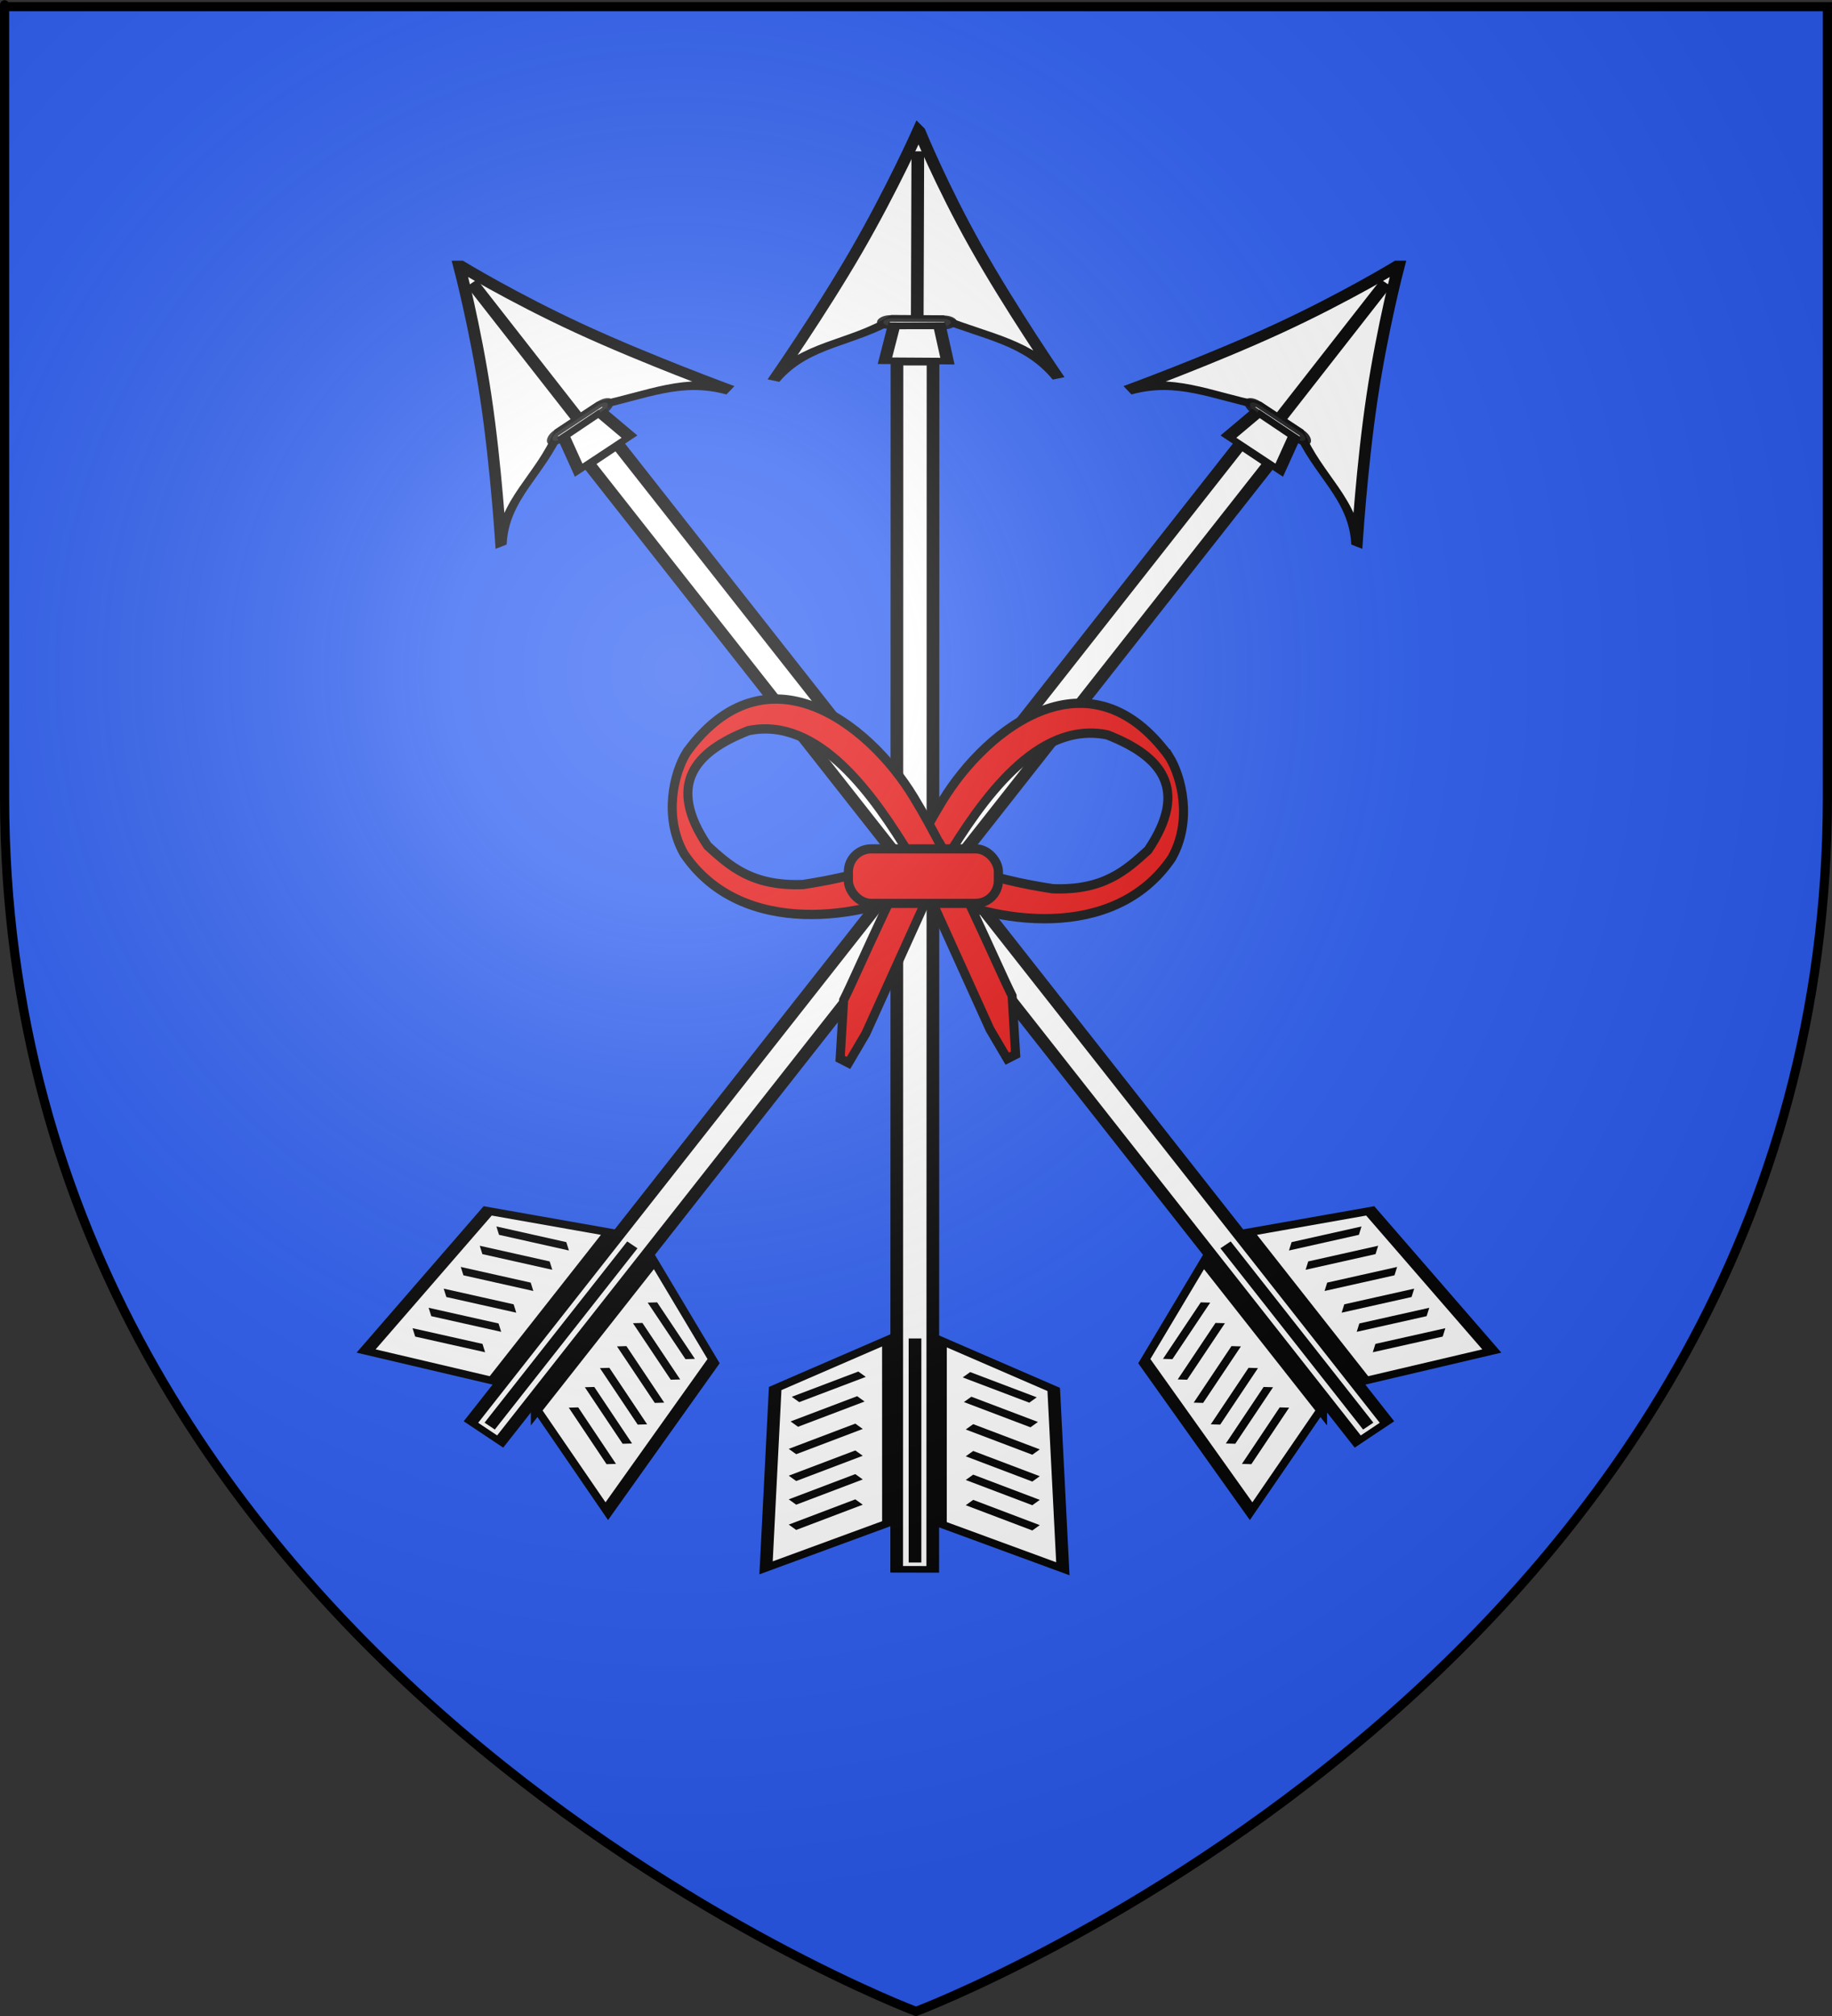 <?xml version="1.0" encoding="UTF-8" standalone="no"?>
<svg
   xmlns:dc="http://purl.org/dc/elements/1.1/"
   xmlns:cc="http://creativecommons.org/ns#"
   xmlns:rdf="http://www.w3.org/1999/02/22-rdf-syntax-ns#"
   xmlns:svg="http://www.w3.org/2000/svg"
   xmlns="http://www.w3.org/2000/svg"
   xmlns:xlink="http://www.w3.org/1999/xlink"
   xmlns:sodipodi="http://sodipodi.sourceforge.net/DTD/sodipodi-0.dtd"
   xmlns:inkscape="http://www.inkscape.org/namespaces/inkscape"
   height="660"
   width="600"
   version="1.0"
   id="svg2"
   sodipodi:version="0.32"
   inkscape:version="0.48.1 r9760"
   sodipodi:docname="Blason Grosmagny.svg"
   inkscape:export-filename="/Users/olivier/Desktop/Blason Rouge/Blason_Vide_3D.png"
   inkscape:export-xdpi="144"
   inkscape:export-ydpi="144"
   inkscape:output_extension="org.inkscape.output.svg.inkscape">
  <rect width="100%" height="100%" fill="#333333" stroke="none"/>
  <sodipodi:namedview
     inkscape:window-height="681"
     inkscape:window-width="1280"
     inkscape:pageshadow="2"
     inkscape:pageopacity="0.0"
     guidetolerance="10.0"
     gridtolerance="10.0"
     objecttolerance="10.0"
     borderopacity="1.0"
     bordercolor="#666666"
     pagecolor="#ffffff"
     id="base"
     showgrid="false"
     height="660px"
     inkscape:zoom="0.70151515"
     inkscape:cx="300"
     inkscape:cy="330"
     inkscape:window-x="0"
     inkscape:window-y="0"
     inkscape:current-layer="layer3"
     showguides="true"
     inkscape:guide-bbox="true"
     inkscape:window-maximized="0">
    <sodipodi:guide
       orientation="1,0"
       position="300,518.65"
       id="guide29249" />
  </sodipodi:namedview>
  <desc
     id="desc4">Flag of Canton of Valais (Wallis)</desc>
  <defs
     id="defs6">
    <inkscape:perspective
       sodipodi:type="inkscape:persp3d"
       inkscape:vp_x="0 : 330 : 1"
       inkscape:vp_y="0 : 1000 : 0"
       inkscape:vp_z="600 : 330 : 1"
       inkscape:persp3d-origin="300 : 220 : 1"
       id="perspective35" />
    <linearGradient
       id="linearGradient2893">
      <stop
         style="stop-color:white;stop-opacity:0.314;"
         offset="0"
         id="stop2895" />
      <stop
         id="stop2897"
         offset="0.19"
         style="stop-color:white;stop-opacity:0.251;" />
      <stop
         style="stop-color:#6b6b6b;stop-opacity:0.125;"
         offset="0.6"
         id="stop2901" />
      <stop
         style="stop-color:black;stop-opacity:0.125;"
         offset="1"
         id="stop2899" />
    </linearGradient>
    <linearGradient
       id="linearGradient2885">
      <stop
         id="stop2887"
         offset="0"
         style="stop-color:white;stop-opacity:1;" />
      <stop
         style="stop-color:white;stop-opacity:1;"
         offset="0.229"
         id="stop2891" />
      <stop
         id="stop2889"
         offset="1"
         style="stop-color:black;stop-opacity:1;" />
    </linearGradient>
    <linearGradient
       id="linearGradient2955">
      <stop
         id="stop2867"
         offset="0"
         style="stop-color:#fd0000;stop-opacity:1;" />
      <stop
         style="stop-color:#e77275;stop-opacity:0.659;"
         offset="0.5"
         id="stop2873" />
      <stop
         style="stop-color:black;stop-opacity:0.323;"
         offset="1"
         id="stop2959" />
    </linearGradient>
    <radialGradient
       inkscape:collect="always"
       xlink:href="#linearGradient2955"
       id="radialGradient2961"
       cx="225.524"
       cy="218.901"
       fx="225.524"
       fy="218.901"
       r="300"
       gradientTransform="matrix(-4.167939e-4,2.183,-1.884,-3.599562e-4,615.597,-289.121)"
       gradientUnits="userSpaceOnUse" />
    <polygon
       id="star"
       transform="scale(53,53)"
       points="0,-1 0.588,0.809 -0.951,-0.309 0.951,-0.309 -0.588,0.809 0,-1 " />
    <clipPath
       id="clip">
      <path
         d="M 0,-200 L 0,600 L 300,600 L 300,-200 L 0,-200 z "
         id="path10" />
    </clipPath>
    <radialGradient
       inkscape:collect="always"
       xlink:href="#linearGradient2955"
       id="radialGradient1911"
       gradientUnits="userSpaceOnUse"
       gradientTransform="matrix(-4.167939e-4,2.183,-1.884,-3.599562e-4,615.597,-289.121)"
       cx="225.524"
       cy="218.901"
       fx="225.524"
       fy="218.901"
       r="300" />
    <radialGradient
       inkscape:collect="always"
       xlink:href="#linearGradient2955"
       id="radialGradient2865"
       gradientUnits="userSpaceOnUse"
       gradientTransform="matrix(0,1.749,-1.593,-1.049767e-7,551.788,-191.29)"
       cx="225.524"
       cy="218.901"
       fx="225.524"
       fy="218.901"
       r="300" />
    <radialGradient
       inkscape:collect="always"
       xlink:href="#linearGradient2955"
       id="radialGradient2871"
       gradientUnits="userSpaceOnUse"
       gradientTransform="matrix(0,1.386,-1.323,-5.741131e-8,-158.082,-109.541)"
       cx="225.524"
       cy="218.901"
       fx="225.524"
       fy="218.901"
       r="300" />
    <radialGradient
       inkscape:collect="always"
       xlink:href="#linearGradient2893"
       id="radialGradient3163"
       gradientUnits="userSpaceOnUse"
       gradientTransform="matrix(1.353,0,0,1.349,-77.629,-85.747)"
       cx="221.445"
       cy="226.331"
       fx="221.445"
       fy="226.331"
       r="300" />
    <linearGradient
       id="linearGradient9507">
      <stop
         style="stop-color:white;stop-opacity:0.314"
         offset="0"
         id="stop9509" />
      <stop
         style="stop-color:white;stop-opacity:0.251"
         offset="0.19"
         id="stop9511" />
      <stop
         style="stop-color:#6b6b6b;stop-opacity:0.125"
         offset="0.6"
         id="stop9513" />
      <stop
         style="stop-color:black;stop-opacity:0.125"
         offset="1"
         id="stop9515" />
    </linearGradient>
    <linearGradient
       id="linearGradient9517">
      <stop
         style="stop-color:white;stop-opacity:1"
         offset="0"
         id="stop9519" />
      <stop
         style="stop-color:white;stop-opacity:1"
         offset="0.229"
         id="stop9521" />
      <stop
         style="stop-color:black;stop-opacity:1"
         offset="1"
         id="stop9523" />
    </linearGradient>
    <linearGradient
       id="linearGradient9525">
      <stop
         style="stop-color:#fd0000;stop-opacity:1"
         offset="0"
         id="stop9527" />
      <stop
         style="stop-color:#e77275;stop-opacity:0.659"
         offset="0.5"
         id="stop9529" />
      <stop
         style="stop-color:black;stop-opacity:0.323"
         offset="1"
         id="stop9531" />
    </linearGradient>
    <radialGradient
       cx="225.524"
       cy="218.901"
       r="300"
       fx="225.524"
       fy="218.901"
       id="radialGradient9533"
       xlink:href="#linearGradient2955"
       gradientUnits="userSpaceOnUse"
       gradientTransform="matrix(-4.167939e-4,2.183,-1.884,-3.599562e-4,615.597,-289.121)" />
    <polygon
       points="0,-1 0.588,0.809 -0.951,-0.309 0.951,-0.309 -0.588,0.809 0,-1 "
       transform="scale(53,53)"
       id="polygon9535" />
    <clipPath
       id="clipPath9537">
      <path
         d="M 0,-200 L 0,600 L 300,600 L 300,-200 L 0,-200 z "
         id="path9539" />
    </clipPath>
    <radialGradient
       cx="225.524"
       cy="218.901"
       r="300"
       fx="225.524"
       fy="218.901"
       id="radialGradient9541"
       xlink:href="#linearGradient2955"
       gradientUnits="userSpaceOnUse"
       gradientTransform="matrix(-4.167939e-4,2.183,-1.884,-3.599562e-4,615.597,-289.121)" />
    <radialGradient
       cx="225.524"
       cy="218.901"
       r="300"
       fx="225.524"
       fy="218.901"
       id="radialGradient9543"
       xlink:href="#linearGradient2955"
       gradientUnits="userSpaceOnUse"
       gradientTransform="matrix(0,1.749,-1.593,-1.049767e-7,551.788,-191.29)" />
    <radialGradient
       cx="225.524"
       cy="218.901"
       r="300"
       fx="225.524"
       fy="218.901"
       id="radialGradient9545"
       xlink:href="#linearGradient2955"
       gradientUnits="userSpaceOnUse"
       gradientTransform="matrix(0,1.386,-1.323,-5.741131e-8,-158.082,-109.541)" />
    <radialGradient
       cx="221.445"
       cy="226.331"
       r="300"
       fx="221.445"
       fy="226.331"
       id="radialGradient9547"
       xlink:href="#linearGradient2893"
       gradientUnits="userSpaceOnUse"
       gradientTransform="matrix(1.353,0,0,1.349,-77.629,-85.747)" />
    <radialGradient
       r="300"
       fy="226.331"
       fx="221.445"
       cy="226.331"
       cx="221.445"
       gradientTransform="matrix(1.353,0,0,1.349,-77.629,-85.747)"
       gradientUnits="userSpaceOnUse"
       id="radialGradient3567"
       xlink:href="#linearGradient2893"
       inkscape:collect="always" />
    <radialGradient
       r="300"
       fy="218.901"
       fx="225.524"
       cy="218.901"
       cx="225.524"
       gradientTransform="matrix(0,1.386,-1.323,-5.741131e-8,-158.082,-109.541)"
       gradientUnits="userSpaceOnUse"
       id="radialGradient3565"
       xlink:href="#linearGradient2955"
       inkscape:collect="always" />
    <radialGradient
       r="300"
       fy="218.901"
       fx="225.524"
       cy="218.901"
       cx="225.524"
       gradientTransform="matrix(0,1.749,-1.593,-1.049767e-7,551.788,-191.29)"
       gradientUnits="userSpaceOnUse"
       id="radialGradient3563"
       xlink:href="#linearGradient2955"
       inkscape:collect="always" />
    <radialGradient
       r="300"
       fy="218.901"
       fx="225.524"
       cy="218.901"
       cx="225.524"
       gradientTransform="matrix(-4.167939e-4,2.183,-1.884,-3.599562e-4,615.597,-289.121)"
       gradientUnits="userSpaceOnUse"
       id="radialGradient3561"
       xlink:href="#linearGradient2955"
       inkscape:collect="always" />
    <clipPath
       id="clipPath3557">
      <path
         id="path3559"
         d="M 0,-200 L 0,600 L 300,600 L 300,-200 L 0,-200 z " />
    </clipPath>
    <polygon
       points="0,-1 0.588,0.809 -0.951,-0.309 0.951,-0.309 -0.588,0.809 0,-1 "
       transform="scale(53,53)"
       id="polygon3555" />
    <radialGradient
       gradientUnits="userSpaceOnUse"
       gradientTransform="matrix(-4.167939e-4,2.183,-1.884,-3.599562e-4,615.597,-289.121)"
       r="300"
       fy="218.901"
       fx="225.524"
       cy="218.901"
       cx="225.524"
       id="radialGradient3553"
       xlink:href="#linearGradient2955"
       inkscape:collect="always" />
    <linearGradient
       id="linearGradient3545">
      <stop
         style="stop-color:#fd0000;stop-opacity:1;"
         offset="0"
         id="stop3547" />
      <stop
         id="stop3549"
         offset="0.5"
         style="stop-color:#e77275;stop-opacity:0.659;" />
      <stop
         id="stop3551"
         offset="1"
         style="stop-color:black;stop-opacity:0.323;" />
    </linearGradient>
    <linearGradient
       id="linearGradient3537">
      <stop
         style="stop-color:white;stop-opacity:1;"
         offset="0"
         id="stop3539" />
      <stop
         id="stop3541"
         offset="0.229"
         style="stop-color:white;stop-opacity:1;" />
      <stop
         style="stop-color:black;stop-opacity:1;"
         offset="1"
         id="stop3543" />
    </linearGradient>
    <linearGradient
       id="linearGradient3527">
      <stop
         id="stop3529"
         offset="0"
         style="stop-color:white;stop-opacity:0.314;" />
      <stop
         style="stop-color:white;stop-opacity:0.251;"
         offset="0.19"
         id="stop3531" />
      <stop
         id="stop3533"
         offset="0.6"
         style="stop-color:#6b6b6b;stop-opacity:0.125;" />
      <stop
         id="stop3535"
         offset="1"
         style="stop-color:black;stop-opacity:0.125;" />
    </linearGradient>
    <inkscape:perspective
       id="perspective118"
       inkscape:persp3d-origin="300 : 220 : 1"
       inkscape:vp_z="600 : 330 : 1"
       inkscape:vp_y="0 : 1000 : 0"
       inkscape:vp_x="0 : 330 : 1"
       sodipodi:type="inkscape:persp3d" />
    <inkscape:perspective
       id="perspective55"
       inkscape:persp3d-origin="313.53882 : 108.85415 : 1"
       inkscape:vp_z="627.07764 : 163.28122 : 1"
       inkscape:vp_y="0 : 1000 : 0"
       inkscape:vp_x="0 : 163.28122 : 1"
       sodipodi:type="inkscape:persp3d" />
    <inkscape:perspective
       id="perspective3532"
       inkscape:persp3d-origin="372.04724 : 350.78739 : 1"
       inkscape:vp_z="744.09448 : 526.18109 : 1"
       inkscape:vp_y="0 : 1000 : 0"
       inkscape:vp_x="0 : 526.18109 : 1"
       sodipodi:type="inkscape:persp3d" />
    <radialGradient
       r="300"
       fy="218.901"
       fx="225.524"
       cy="218.901"
       cx="225.524"
       gradientTransform="matrix(0,1.386,-1.323,-5.741131e-8,-158.082,-109.541)"
       gradientUnits="userSpaceOnUse"
       id="radialGradient2871-8"
       xlink:href="#linearGradient2955-8"
       inkscape:collect="always" />
    <radialGradient
       r="300"
       fy="218.901"
       fx="225.524"
       cy="218.901"
       cx="225.524"
       gradientTransform="matrix(0,1.749,-1.593,-1.049767e-7,551.788,-191.29)"
       gradientUnits="userSpaceOnUse"
       id="radialGradient2865-3"
       xlink:href="#linearGradient2955-8"
       inkscape:collect="always" />
    <radialGradient
       r="300"
       fy="218.901"
       fx="225.524"
       cy="218.901"
       cx="225.524"
       gradientTransform="matrix(-4.167939e-4,2.183,-1.884,-3.599562e-4,615.597,-289.121)"
       gradientUnits="userSpaceOnUse"
       id="radialGradient1911-5"
       xlink:href="#linearGradient2955-8"
       inkscape:collect="always" />
    <clipPath
       id="clip-0">
      <path
         id="path10-6"
         d="M 0,-200 L 0,600 L 300,600 L 300,-200 L 0,-200 z " />
    </clipPath>
    <polygon
       points="0,-1 0.588,0.809 -0.951,-0.309 0.951,-0.309 -0.588,0.809 0,-1 "
       transform="scale(53,53)"
       id="star-4" />
    <radialGradient
       gradientUnits="userSpaceOnUse"
       gradientTransform="matrix(-4.167939e-4,2.183,-1.884,-3.599562e-4,615.597,-289.121)"
       r="300"
       fy="218.901"
       fx="225.524"
       cy="218.901"
       cx="225.524"
       id="radialGradient2961-0"
       xlink:href="#linearGradient2955-8"
       inkscape:collect="always" />
    <linearGradient
       id="linearGradient2955-8">
      <stop
         style="stop-color:#fd0000;stop-opacity:1;"
         offset="0"
         id="stop2867-9" />
      <stop
         id="stop2873-4"
         offset="0.5"
         style="stop-color:#e77275;stop-opacity:0.659;" />
      <stop
         id="stop2959-7"
         offset="1"
         style="stop-color:black;stop-opacity:0.323;" />
    </linearGradient>
    <linearGradient
       id="linearGradient2885-8">
      <stop
         style="stop-color:white;stop-opacity:1;"
         offset="0"
         id="stop2887-4" />
      <stop
         id="stop2891-5"
         offset="0.229"
         style="stop-color:white;stop-opacity:1;" />
      <stop
         style="stop-color:black;stop-opacity:1;"
         offset="1"
         id="stop2889-8" />
    </linearGradient>
    <linearGradient
       id="linearGradient2893-8">
      <stop
         id="stop2895-4"
         offset="0"
         style="stop-color:white;stop-opacity:0.314;" />
      <stop
         style="stop-color:white;stop-opacity:0.251;"
         offset="0.19"
         id="stop2897-5" />
      <stop
         id="stop2901-7"
         offset="0.6"
         style="stop-color:#6b6b6b;stop-opacity:0.125;" />
      <stop
         id="stop2899-9"
         offset="1"
         style="stop-color:black;stop-opacity:0.125;" />
    </linearGradient>
    <inkscape:perspective
       id="perspective372"
       inkscape:persp3d-origin="300 : 220 : 1"
       inkscape:vp_z="600 : 330 : 1"
       inkscape:vp_y="0 : 1000 : 0"
       inkscape:vp_x="0 : 330 : 1"
       sodipodi:type="inkscape:persp3d" />
    <linearGradient
       gradientUnits="userSpaceOnUse"
       xlink:href="#linearGradient1732"
       id="linearGradient2433"
       y2="96.5"
       x2="180"
       y1="92.5"
       x1="171" />
    <linearGradient
       gradientTransform="translate(-1.428571e-5,-5.714286e-5)"
       gradientUnits="userSpaceOnUse"
       xlink:href="#linearGradient1732"
       id="linearGradient1561"
       y2="467.622"
       x2="124.137"
       y1="496.131"
       x1="94.281" />
    <linearGradient
       gradientTransform="translate(-1.428571e-5,-5.714286e-5)"
       gradientUnits="userSpaceOnUse"
       xlink:href="#linearGradient1732"
       id="linearGradient1559"
       y2="185.716"
       x2="296.929"
       y1="176.249"
       x1="270.496" />
    <linearGradient
       gradientTransform="translate(-1.428571e-5,-5.714286e-5)"
       gradientUnits="userSpaceOnUse"
       xlink:href="#linearGradient1732"
       id="linearGradient1557"
       y2="101.814"
       x2="193.021"
       y1="75.234"
       x1="179.583" />
    <linearGradient
       gradientTransform="translate(-1.428571e-5,-5.714286e-5)"
       gradientUnits="userSpaceOnUse"
       xlink:href="#linearGradient1732"
       id="linearGradient1555"
       y2="90.412"
       x2="137.605"
       y1="75.234"
       x1="112.239" />
    <linearGradient
       gradientTransform="translate(-1.428571e-5,-5.714286e-5)"
       gradientUnits="userSpaceOnUse"
       xlink:href="#linearGradient1732"
       id="linearGradient1553"
       y2="137.971"
       x2="124.361"
       y1="139.21"
       x1="87.547" />
    <linearGradient
       gradientTransform="translate(-1.428571e-5,-5.714286e-5)"
       gradientUnits="userSpaceOnUse"
       xlink:href="#linearGradient1732"
       id="linearGradient1551"
       y2="137.971"
       x2="157.2"
       y1="115.64"
       x1="124.585" />
    <linearGradient
       gradientTransform="translate(-1.428571e-5,-5.714286e-5)"
       gradientUnits="userSpaceOnUse"
       xlink:href="#linearGradient1732"
       id="linearGradient1549"
       y2="213.55"
       x2="211.83"
       y1="217.778"
       x1="177.338" />
    <linearGradient
       id="linearGradient1732">
      <stop
         id="stop1734"
         offset="0"
         style="stop-color:white;stop-opacity:1" />
      <stop
         id="stop1736"
         offset="1"
         style="stop-color:white;stop-opacity:1" />
    </linearGradient>
    <linearGradient
       gradientTransform="translate(75.923,47.102)"
       gradientUnits="userSpaceOnUse"
       xlink:href="#linearGradient1732"
       id="linearGradient1397"
       y2="48.303"
       x2="243.124"
       y1="51.421"
       x1="241.143" />
    <linearGradient
       gradientTransform="translate(-1.428571e-5,-5.714286e-5)"
       gradientUnits="userSpaceOnUse"
       xlink:href="#linearGradient1732"
       id="linearGradient1682"
       y2="546.905"
       x2="341.27"
       y1="571.111"
       x1="337.302" />
    <linearGradient
       gradientTransform="translate(-1.428571e-5,-5.714286e-5)"
       gradientUnits="userSpaceOnUse"
       xlink:href="#linearGradient1732"
       id="linearGradient1674"
       y2="547.595"
       x2="319.151"
       y1="566.746"
       x1="300" />
    <linearGradient
       gradientTransform="translate(-1.428571e-5,-5.714286e-5)"
       gradientUnits="userSpaceOnUse"
       xlink:href="#linearGradient1732"
       id="linearGradient1666"
       y2="534.603"
       x2="312.302"
       y1="534.206"
       x1="266.27" />
    <linearGradient
       gradientTransform="translate(-1.428571e-5,-5.714286e-5)"
       gradientUnits="userSpaceOnUse"
       xlink:href="#linearGradient1732"
       id="linearGradient1658"
       y2="513.175"
       x2="321.825"
       y1="493.73"
       x1="292.857" />
    <linearGradient
       gradientTransform="translate(-1.428571e-5,-5.714286e-5)"
       gradientUnits="userSpaceOnUse"
       xlink:href="#linearGradient1732"
       id="linearGradient1650"
       y2="458.413"
       x2="186.508"
       y1="491.746"
       x1="186.508" />
    <linearGradient
       gradientTransform="translate(-1.428571e-5,-5.714286e-5)"
       gradientUnits="userSpaceOnUse"
       xlink:href="#linearGradient1732"
       id="linearGradient1642"
       y2="454.048"
       x2="163.889"
       y1="488.968"
       x1="143.651" />
    <linearGradient
       gradientTransform="translate(-1.428571e-5,-5.714286e-5)"
       gradientUnits="userSpaceOnUse"
       xlink:href="#linearGradient1732"
       id="linearGradient1582"
       y2="242.341"
       x2="130.357"
       y1="225.278"
       x1="107.143" />
    <linearGradient
       gradientTransform="translate(-1.428571e-5,-5.714286e-5)"
       gradientUnits="userSpaceOnUse"
       xlink:href="#linearGradient1732"
       id="linearGradient1622"
       y2="415.357"
       x2="166.667"
       y1="395.317"
       x1="131.151" />
    <linearGradient
       gradientTransform="translate(-1.428571e-5,-5.714286e-5)"
       gradientUnits="userSpaceOnUse"
       xlink:href="#linearGradient1732"
       id="linearGradient1614"
       y2="294.722"
       x2="136.325"
       y1="312.778"
       x1="118.452" />
    <linearGradient
       gradientTransform="translate(-1.428571e-5,-5.714286e-5)"
       gradientUnits="userSpaceOnUse"
       xlink:href="#linearGradient1732"
       id="linearGradient1606"
       y2="280.635"
       x2="118.056"
       y1="297.103"
       x1="88.492" />
    <linearGradient
       gradientTransform="translate(-1.428571e-5,-5.714286e-5)"
       gradientUnits="userSpaceOnUse"
       xlink:href="#linearGradient1732"
       id="linearGradient1598"
       y2="257.619"
       x2="115.675"
       y1="260.595"
       x1="84.127" />
    <linearGradient
       gradientTransform="translate(-1.428571e-5,-5.714286e-5)"
       gradientUnits="userSpaceOnUse"
       xlink:href="#linearGradient1732"
       id="linearGradient1590"
       y2="258.413"
       x2="113.69"
       y1="264.167"
       x1="82.143" />
    <linearGradient
       gradientTransform="translate(-1.428571e-5,-5.714286e-5)"
       gradientUnits="userSpaceOnUse"
       xlink:href="#linearGradient1732"
       id="linearGradient1800"
       y2="166.385"
       x2="139.396"
       y1="191.963"
       x1="107.75" />
    <inkscape:perspective
       id="perspective56"
       inkscape:persp3d-origin="220 : 168.33333 : 1"
       inkscape:vp_z="440 : 252.5 : 1"
       inkscape:vp_y="0 : 1000 : 0"
       inkscape:vp_x="0 : 252.5 : 1"
       sodipodi:type="inkscape:persp3d" />
    <inkscape:perspective
       sodipodi:type="inkscape:persp3d"
       inkscape:vp_x="0 : 526.18109 : 1"
       inkscape:vp_y="0 : 1000 : 0"
       inkscape:vp_z="744.09448 : 526.18109 : 1"
       inkscape:persp3d-origin="372.04724 : 350.78739 : 1"
       id="perspective21321" />
    <radialGradient
       r="300"
       fy="226.331"
       fx="221.445"
       cy="226.331"
       cx="221.445"
       gradientTransform="matrix(1.353, 0, 0, 1.349, -77.629, -85.747)"
       gradientUnits="userSpaceOnUse"
       id="radialGradient3163-1"
       xlink:href="#linearGradient2893-9"
       inkscape:collect="always" />
    <radialGradient
       r="300"
       fy="218.901"
       fx="225.524"
       cy="218.901"
       cx="225.524"
       gradientTransform="matrix(0, 1.386, -1.323, -5.74113e-08, -158.082, -109.541)"
       gradientUnits="userSpaceOnUse"
       id="radialGradient2871-2"
       xlink:href="#linearGradient2955-0"
       inkscape:collect="always" />
    <radialGradient
       r="300"
       fy="218.901"
       fx="225.524"
       cy="218.901"
       cx="225.524"
       gradientTransform="matrix(0, 1.749, -1.593, -1.04977e-07, 551.788, -191.29)"
       gradientUnits="userSpaceOnUse"
       id="radialGradient2865-5"
       xlink:href="#linearGradient2955-0"
       inkscape:collect="always" />
    <radialGradient
       r="300"
       fy="218.901"
       fx="225.524"
       cy="218.901"
       cx="225.524"
       gradientTransform="matrix(-0, 2.183, -1.884, -0, 615.597, -289.121)"
       gradientUnits="userSpaceOnUse"
       id="radialGradient1911-1"
       xlink:href="#linearGradient2955-0"
       inkscape:collect="always" />
    <clipPath
       id="clip-2">
      <path
         id="path10-7"
         d="M 0,-200 L 0,600 L 300,600 L 300,-200 L 0,-200 z " />
    </clipPath>
    <polygon
       points="0,-1 0.588,0.809 -0.951,-0.309 0.951,-0.309 -0.588,0.809 0,-1"
       transform="scale(53)"
       id="star-2" />
    <radialGradient
       gradientUnits="userSpaceOnUse"
       gradientTransform="matrix(-0, 2.183, -1.884, -0, 615.597, -289.121)"
       r="300"
       fy="218.901"
       fx="225.524"
       cy="218.901"
       cx="225.524"
       id="radialGradient2961-5"
       xlink:href="#linearGradient2955-0"
       inkscape:collect="always" />
    <linearGradient
       id="linearGradient2955-0">
      <stop
         style="stop-color: rgb(253, 0, 0); stop-opacity: 1;"
         offset="0"
         id="stop2867-6" />
      <stop
         id="stop2873-2"
         offset="0.5"
         style="stop-color: rgb(231, 114, 117); stop-opacity: 0.659;" />
      <stop
         id="stop2959-2"
         offset="1"
         style="stop-color: black; stop-opacity: 0.323;" />
    </linearGradient>
    <linearGradient
       id="linearGradient2885-4">
      <stop
         style="stop-color: white; stop-opacity: 1;"
         offset="0"
         id="stop2887-8" />
      <stop
         id="stop2891-58"
         offset="0.229"
         style="stop-color: white; stop-opacity: 1;" />
      <stop
         style="stop-color: black; stop-opacity: 1;"
         offset="1"
         id="stop2889-3" />
    </linearGradient>
    <linearGradient
       id="linearGradient2893-9">
      <stop
         id="stop2895-8"
         offset="0"
         style="stop-color: white; stop-opacity: 0.314;" />
      <stop
         style="stop-color: white; stop-opacity: 0.251;"
         offset="0.19"
         id="stop2897-2" />
      <stop
         id="stop2901-0"
         offset="0.6"
         style="stop-color: rgb(107, 107, 107); stop-opacity: 0.125;" />
      <stop
         id="stop2899-7"
         offset="1"
         style="stop-color: black; stop-opacity: 0.125;" />
    </linearGradient>
    <linearGradient
       gradientTransform="translate(-394.502, 5.042)"
       x1="157.57"
       y1="66.638"
       x2="185.529"
       y2="66.638"
       id="XMLID_8_"
       gradientUnits="userSpaceOnUse">
      <stop
         style="stop-color: rgb(223, 203, 165); stop-opacity: 1;"
         offset="0"
         id="stop438" />
      <stop
         style="stop-color: rgb(205, 177, 118); stop-opacity: 1;"
         offset="0.5"
         id="stop440" />
      <stop
         style="stop-color: rgb(185, 147, 65); stop-opacity: 1;"
         offset="1"
         id="stop442" />
    </linearGradient>
    <linearGradient
       gradientTransform="translate(-394.502, 5.042)"
       x1="142.866"
       y1="53.286"
       x2="185.693"
       y2="53.286"
       id="XMLID_7_"
       gradientUnits="userSpaceOnUse">
      <stop
         style="stop-color: rgb(223, 203, 165); stop-opacity: 1;"
         offset="0"
         id="stop429" />
      <stop
         style="stop-color: rgb(205, 177, 118); stop-opacity: 1;"
         offset="0.5"
         id="stop431" />
      <stop
         style="stop-color: rgb(185, 147, 65); stop-opacity: 1;"
         offset="1"
         id="stop433" />
    </linearGradient>
    <linearGradient
       gradientTransform="translate(-394.502, 5.042)"
       x1="132.3"
       y1="64.987"
       x2="182.569"
       y2="64.987"
       id="XMLID_6_"
       gradientUnits="userSpaceOnUse">
      <stop
         style="stop-color: rgb(223, 203, 165); stop-opacity: 1;"
         offset="0"
         id="stop420" />
      <stop
         style="stop-color: rgb(205, 177, 118); stop-opacity: 1;"
         offset="0.5"
         id="stop422" />
      <stop
         style="stop-color: rgb(185, 147, 65); stop-opacity: 1;"
         offset="1"
         id="stop424" />
    </linearGradient>
    <linearGradient
       gradientTransform="translate(-394.502, 5.042)"
       x1="163.673"
       y1="69.495"
       x2="187"
       y2="69.495"
       id="XMLID_5_"
       gradientUnits="userSpaceOnUse">
      <stop
         style="stop-color: rgb(255, 255, 255); stop-opacity: 1;"
         offset="0"
         id="stop407" />
      <stop
         style="stop-color: rgb(147, 147, 147); stop-opacity: 1;"
         offset="0.152"
         id="stop409" />
      <stop
         style="stop-color: rgb(255, 255, 255); stop-opacity: 1;"
         offset="0.444"
         id="stop411" />
      <stop
         style="stop-color: rgb(214, 214, 214); stop-opacity: 1;"
         offset="0.736"
         id="stop413" />
      <stop
         style="stop-color: rgb(255, 255, 255); stop-opacity: 1;"
         offset="1"
         id="stop415" />
    </linearGradient>
    <linearGradient
       gradientTransform="translate(-394.502, 5.042)"
       x1="283.215"
       y1="117.162"
       x2="282.716"
       y2="119.39"
       id="XMLID_3_"
       gradientUnits="userSpaceOnUse">
      <stop
         style="stop-color: rgb(255, 255, 255); stop-opacity: 1;"
         offset="0"
         id="stop275" />
      <stop
         style="stop-color: rgb(147, 147, 147); stop-opacity: 1;"
         offset="0.152"
         id="stop277" />
      <stop
         style="stop-color: rgb(255, 255, 255); stop-opacity: 1;"
         offset="0.444"
         id="stop279" />
      <stop
         style="stop-color: rgb(214, 214, 214); stop-opacity: 1;"
         offset="0.736"
         id="stop281" />
      <stop
         style="stop-color: rgb(255, 255, 255); stop-opacity: 1;"
         offset="1"
         id="stop283" />
    </linearGradient>
    <inkscape:perspective
       id="perspective18239"
       inkscape:persp3d-origin="300 : 220 : 1"
       inkscape:vp_z="600 : 330 : 1"
       inkscape:vp_y="0 : 1000 : 0"
       inkscape:vp_x="0 : 330 : 1"
       sodipodi:type="inkscape:persp3d" />
    <inkscape:perspective
       sodipodi:type="inkscape:persp3d"
       inkscape:vp_x="-50 : 600 : 1"
       inkscape:vp_y="0 : 1000 : 0"
       inkscape:vp_z="700 : 600 : 1"
       inkscape:persp3d-origin="300 : 400 : 1"
       id="perspective10424" />
    <inkscape:perspective
       sodipodi:type="inkscape:persp3d"
       inkscape:vp_x="-50 : 600 : 1"
       inkscape:vp_y="0 : 1000 : 0"
       inkscape:vp_z="700 : 600 : 1"
       inkscape:persp3d-origin="300 : 400 : 1"
       id="perspective7174" />
    <inkscape:perspective
       sodipodi:type="inkscape:persp3d"
       inkscape:vp_x="-50 : 600 : 1"
       inkscape:vp_y="0 : 1000 : 0"
       inkscape:vp_z="700 : 600 : 1"
       inkscape:persp3d-origin="300 : 400 : 1"
       id="perspective7785" />
    <linearGradient
       id="linearGradient7788">
      <stop
         style="stop-color:white;stop-opacity:0.314;"
         offset="0"
         id="stop7790" />
      <stop
         id="stop7792"
         offset="0.19"
         style="stop-color:white;stop-opacity:0.251;" />
      <stop
         style="stop-color:#6b6b6b;stop-opacity:0.125;"
         offset="0.6"
         id="stop7794" />
      <stop
         style="stop-color:black;stop-opacity:0.125;"
         offset="1"
         id="stop7796" />
    </linearGradient>
    <linearGradient
       id="linearGradient7798">
      <stop
         id="stop7800"
         offset="0"
         style="stop-color:#eb0909;stop-opacity:1;" />
      <stop
         style="stop-color:#e20909;stop-opacity:1;"
         offset="0"
         id="stop7802" />
      <stop
         id="stop7804"
         offset="1"
         style="stop-color:#c90909;stop-opacity:1;" />
    </linearGradient>
    <linearGradient
       id="linearGradient7806">
      <stop
         id="stop2867-90"
         offset="0"
         style="stop-color:#fd0000;stop-opacity:1;" />
      <stop
         style="stop-color:#e77275;stop-opacity:0.659;"
         offset="0.5"
         id="stop2873-40" />
      <stop
         style="stop-color:black;stop-opacity:0.323;"
         offset="1"
         id="stop7810" />
    </linearGradient>
    <radialGradient
       inkscape:collect="always"
       xlink:href="#linearGradient2955-02"
       id="radialGradient7812"
       cx="225.524"
       cy="218.901"
       fx="225.524"
       fy="218.901"
       r="300"
       gradientTransform="matrix(-4.167939e-4,2.183,-1.884,-3.599562e-4,615.597,-289.121)"
       gradientUnits="userSpaceOnUse" />
    <polygon
       id="polygon7814"
       transform="scale(53,53)"
       points="0,-1 0.588,0.809 -0.951,-0.309 0.951,-0.309 -0.588,0.809 0,-1 " />
    <clipPath
       id="clipPath7816">
      <path
         d="M 0,-200 L 0,600 L 300,600 L 300,-200 L 0,-200 z "
         id="path7818" />
    </clipPath>
    <radialGradient
       inkscape:collect="always"
       xlink:href="#linearGradient2955-02"
       id="radialGradient7820"
       gradientUnits="userSpaceOnUse"
       gradientTransform="matrix(-4.167939e-4,2.183,-1.884,-3.599562e-4,615.597,-289.121)"
       cx="225.524"
       cy="218.901"
       fx="225.524"
       fy="218.901"
       r="300" />
    <radialGradient
       inkscape:collect="always"
       xlink:href="#linearGradient2955-02"
       id="radialGradient2865-6"
       gradientUnits="userSpaceOnUse"
       gradientTransform="matrix(0,1.749,-1.593,-1.049767e-7,551.788,-191.29)"
       cx="225.524"
       cy="218.901"
       fx="225.524"
       fy="218.901"
       r="300" />
    <radialGradient
       inkscape:collect="always"
       xlink:href="#linearGradient2955-02"
       id="radialGradient2871-3"
       gradientUnits="userSpaceOnUse"
       gradientTransform="matrix(0,1.386,-1.323,-5.741131e-8,-158.082,-109.541)"
       cx="225.524"
       cy="218.901"
       fx="225.524"
       fy="218.901"
       r="300" />
    <inkscape:perspective
       sodipodi:type="inkscape:persp3d"
       inkscape:vp_x="-50 : 600 : 1"
       inkscape:vp_y="0 : 1000 : 0"
       inkscape:vp_z="700 : 600 : 1"
       inkscape:persp3d-origin="300 : 400 : 1"
       id="perspective5910" />
    <linearGradient
       id="linearGradient2885-5">
      <stop
         id="stop2887-9"
         offset="0"
         style="stop-color:white;stop-opacity:1;" />
      <stop
         style="stop-color:white;stop-opacity:1;"
         offset="0.229"
         id="stop2891-0" />
      <stop
         id="stop2889-1"
         offset="1"
         style="stop-color:black;stop-opacity:1;" />
    </linearGradient>
    <radialGradient
       inkscape:collect="always"
       xlink:href="#linearGradient2885-5"
       id="radialGradient3590"
       gradientUnits="userSpaceOnUse"
       gradientTransform="matrix(1,0,0,1.334,-1201.273,62.714)"
       cx="1290.125"
       cy="232.865"
       fx="1290.125"
       fy="232.865"
       r="493.594" />
    <linearGradient
       inkscape:collect="always"
       xlink:href="#linearGradient2885-5"
       id="linearGradient3592"
       gradientUnits="userSpaceOnUse"
       gradientTransform="translate(-1201.273,140.376)"
       x1="939.377"
       y1="617.214"
       x2="1234.284"
       y2="617.214" />
    <inkscape:perspective
       sodipodi:type="inkscape:persp3d"
       inkscape:vp_x="-50 : 600 : 1"
       inkscape:vp_y="0 : 1000 : 0"
       inkscape:vp_z="700 : 600 : 1"
       inkscape:persp3d-origin="300 : 400 : 1"
       id="perspective3939" />
    <inkscape:perspective
       sodipodi:type="inkscape:persp3d"
       inkscape:vp_x="-50 : 600 : 1"
       inkscape:vp_y="0 : 1000 : 0"
       inkscape:vp_z="700 : 600 : 1"
       inkscape:persp3d-origin="300 : 400 : 1"
       id="perspective3514" />
    <linearGradient
       id="linearGradient3943">
      <stop
         style="stop-color:white;stop-opacity:0.314;"
         offset="0"
         id="stop3945" />
      <stop
         id="stop3947"
         offset="0.19"
         style="stop-color:white;stop-opacity:0.251;" />
      <stop
         style="stop-color:#6b6b6b;stop-opacity:0.125;"
         offset="0.6"
         id="stop3949" />
      <stop
         style="stop-color:black;stop-opacity:0.125;"
         offset="1"
         id="stop3951" />
    </linearGradient>
    <radialGradient
       inkscape:collect="always"
       xlink:href="#linearGradient2893-89"
       id="radialGradient2883"
       cx="203.198"
       cy="218.01"
       fx="203.198"
       fy="218.01"
       r="300"
       gradientTransform="matrix(1.36,0,0,1.355,-79.528,-87.645)"
       gradientUnits="userSpaceOnUse" />
    <linearGradient
       id="linearGradient2955-02">
      <stop
         style="stop-color:white;stop-opacity:0;"
         offset="0"
         id="stop2965" />
      <stop
         style="stop-color:black;stop-opacity:0.646;"
         offset="1"
         id="stop2959-3" />
    </linearGradient>
    <radialGradient
       inkscape:collect="always"
       xlink:href="#linearGradient2955-02"
       id="radialGradient2961-59"
       cx="225.524"
       cy="218.901"
       fx="225.524"
       fy="218.901"
       r="300"
       gradientTransform="matrix(-4.167939e-4,2.183,-1.884,-3.599562e-4,615.597,-289.121)"
       gradientUnits="userSpaceOnUse" />
    <polygon
       id="star-49"
       transform="scale(53,53)"
       points="0,-1 0.588,0.809 -0.951,-0.309 0.951,-0.309 -0.588,0.809 0,-1 " />
    <clipPath
       id="clip-8">
      <path
         d="M 0,-200 L 0,600 L 300,600 L 300,-200 L 0,-200 z"
         id="path10-1" />
    </clipPath>
    <radialGradient
       inkscape:collect="always"
       xlink:href="#linearGradient2955-02"
       id="radialGradient1911-10"
       gradientUnits="userSpaceOnUse"
       gradientTransform="matrix(-4.167939e-4,2.183,-1.884,-3.599562e-4,1395.597,-309.121)"
       cx="225.524"
       cy="218.901"
       fx="225.524"
       fy="218.901"
       r="300" />
    <radialGradient
       inkscape:collect="always"
       xlink:href="#linearGradient2955-02"
       id="radialGradient2928"
       cx="-483.508"
       cy="153.928"
       fx="-483.508"
       fy="153.928"
       r="300"
       gradientTransform="matrix(0,2.342,-2.291,0,562.913,1323.77)"
       gradientUnits="userSpaceOnUse" />
    <radialGradient
       inkscape:collect="always"
       xlink:href="#linearGradient2893-89"
       id="radialGradient3963"
       gradientUnits="userSpaceOnUse"
       gradientTransform="matrix(1.551,0,0,1.35,-227.894,-51.264)"
       cx="285.186"
       cy="200.448"
       fx="285.186"
       fy="200.448"
       r="300" />
    <inkscape:perspective
       sodipodi:type="inkscape:persp3d"
       inkscape:vp_x="-50 : 600 : 1"
       inkscape:vp_y="0 : 1000 : 0"
       inkscape:vp_z="700 : 600 : 1"
       inkscape:persp3d-origin="300 : 400 : 1"
       id="perspective3358" />
    <inkscape:perspective
       sodipodi:type="inkscape:persp3d"
       inkscape:vp_x="-50 : 600 : 1"
       inkscape:vp_y="0 : 1000 : 0"
       inkscape:vp_z="700 : 600 : 1"
       inkscape:persp3d-origin="300 : 400 : 1"
       id="perspective2639" />
    <linearGradient
       id="linearGradient2893-89">
      <stop
         id="stop2895-1"
         offset="0"
         style="stop-color:white;stop-opacity:0.314;" />
      <stop
         style="stop-color:white;stop-opacity:0.251;"
         offset="0.19"
         id="stop2897-28" />
      <stop
         id="stop2901-4"
         offset="0.6"
         style="stop-color:#6b6b6b;stop-opacity:0.125;" />
      <stop
         id="stop2899-0"
         offset="1"
         style="stop-color:black;stop-opacity:0.125;" />
    </linearGradient>
    <inkscape:perspective
       id="perspective2929"
       inkscape:persp3d-origin="300 : 400 : 1"
       inkscape:vp_z="700 : 600 : 1"
       inkscape:vp_y="0 : 1000 : 0"
       inkscape:vp_x="-50 : 600 : 1"
       sodipodi:type="inkscape:persp3d" />
    <inkscape:perspective
       id="perspective2532"
       inkscape:persp3d-origin="300 : 400 : 1"
       inkscape:vp_z="700 : 600 : 1"
       inkscape:vp_y="0 : 1000 : 0"
       inkscape:vp_x="-50 : 600 : 1"
       sodipodi:type="inkscape:persp3d" />
    <radialGradient
       r="300"
       fy="226.331"
       fx="221.445"
       cy="226.331"
       cx="221.445"
       gradientTransform="matrix(1.353,0,0,1.349,-77.629,-85.747)"
       gradientUnits="userSpaceOnUse"
       id="radialGradient3163-0"
       xlink:href="#linearGradient2893-4"
       inkscape:collect="always" />
    <radialGradient
       r="300"
       fy="218.901"
       fx="225.524"
       cy="218.901"
       cx="225.524"
       gradientTransform="matrix(0,1.386,-1.323,-5.741131e-8,-158.082,-109.541)"
       gradientUnits="userSpaceOnUse"
       id="radialGradient2871-5"
       xlink:href="#linearGradient2955-025"
       inkscape:collect="always" />
    <radialGradient
       r="300"
       fy="218.901"
       fx="225.524"
       cy="218.901"
       cx="225.524"
       gradientTransform="matrix(0,1.749,-1.593,-1.049767e-7,551.788,-191.29)"
       gradientUnits="userSpaceOnUse"
       id="radialGradient2865-0"
       xlink:href="#linearGradient2955-025"
       inkscape:collect="always" />
    <radialGradient
       r="300"
       fy="218.901"
       fx="225.524"
       cy="218.901"
       cx="225.524"
       gradientTransform="matrix(-4.167939e-4,2.183,-1.884,-3.599562e-4,615.597,-289.121)"
       gradientUnits="userSpaceOnUse"
       id="radialGradient1911-3"
       xlink:href="#linearGradient2955-025"
       inkscape:collect="always" />
    <clipPath
       id="clip-00">
      <path
         id="path10-2"
         d="M 0,-200 L 0,600 L 300,600 L 300,-200 L 0,-200 z " />
    </clipPath>
    <polygon
       points="0,-1 0.588,0.809 -0.951,-0.309 0.951,-0.309 -0.588,0.809 0,-1 "
       transform="scale(53,53)"
       id="star-6" />
    <radialGradient
       gradientUnits="userSpaceOnUse"
       gradientTransform="matrix(-4.167939e-4,2.183,-1.884,-3.599562e-4,615.597,-289.121)"
       r="300"
       fy="218.901"
       fx="225.524"
       cy="218.901"
       cx="225.524"
       id="radialGradient2961-1"
       xlink:href="#linearGradient2955-025"
       inkscape:collect="always" />
    <linearGradient
       id="linearGradient2955-025">
      <stop
         style="stop-color:#fd0000;stop-opacity:1;"
         offset="0"
         id="stop2867-4" />
      <stop
         id="stop2873-21"
         offset="0.5"
         style="stop-color:#e77275;stop-opacity:0.659;" />
      <stop
         id="stop2959-5"
         offset="1"
         style="stop-color:black;stop-opacity:0.323;" />
    </linearGradient>
    <linearGradient
       id="linearGradient2885-7">
      <stop
         style="stop-color:white;stop-opacity:1;"
         offset="0"
         id="stop2887-40" />
      <stop
         id="stop2891-7"
         offset="0.229"
         style="stop-color:white;stop-opacity:1;" />
      <stop
         style="stop-color:black;stop-opacity:1;"
         offset="1"
         id="stop2889-5" />
    </linearGradient>
    <linearGradient
       id="linearGradient2893-4">
      <stop
         id="stop2895-3"
         offset="0"
         style="stop-color:white;stop-opacity:0.314;" />
      <stop
         style="stop-color:white;stop-opacity:0.251;"
         offset="0.19"
         id="stop2897-6" />
      <stop
         id="stop2901-3"
         offset="0.6"
         style="stop-color:#6b6b6b;stop-opacity:0.125;" />
      <stop
         id="stop2899-4"
         offset="1"
         style="stop-color:black;stop-opacity:0.125;" />
    </linearGradient>
    <inkscape:perspective
       id="perspective63"
       inkscape:persp3d-origin="300 : 220 : 1"
       inkscape:vp_z="600 : 330 : 1"
       inkscape:vp_y="0 : 1000 : 0"
       inkscape:vp_x="0 : 330 : 1"
       sodipodi:type="inkscape:persp3d" />
  </defs>
  <g
     inkscape:groupmode="layer"
     id="layer3"
     inkscape:label="Fond écu"
     style="display:inline">
    <path
       id="path2855"
       style="fill:#2b5df2;fill-opacity:1;fill-rule:evenodd;stroke:none;stroke-width:1px;stroke-linecap:butt;stroke-linejoin:miter;stroke-opacity:1"
       d="M 300,658.5 C 300,658.5 598.5,546.18 598.5,260.728 C 598.5,-24.723 598.5,2.176 598.5,2.176 L 1.5,2.176 L 1.5,260.728 C 1.5,546.18 300,658.5 300,658.5 z "
       sodipodi:nodetypes="cccccc" />
    <g
       id="g3046"
       transform="translate(71.798,96.166)"
       style="fill:#000000;stroke:#727475;stroke-width:3;stroke-miterlimit:4;stroke-opacity:1;stroke-dasharray:none">
      <g
         id="g4775"
         transform="matrix(0.186,0.101,-0.074,0.135,237.284,-37.238)"
         style="stroke:#727475;stroke-opacity:1;stroke-width:16.64;stroke-miterlimit:4;stroke-dasharray:none">
        <g
           style="display:inline;stroke:#727475;stroke-opacity:1;stroke-width:16.64;stroke-miterlimit:4;stroke-dasharray:none"
           inkscape:label="Fond écu"
           id="layer3-1" />
        <g
           inkscape:label="Reflet final"
           id="layer2-1"
           style="stroke:#727475;stroke-opacity:1;stroke-width:16.64;stroke-miterlimit:4;stroke-dasharray:none" />
        <g
           inkscape:label="Contour final"
           id="layer1-8"
           style="stroke:#727475;stroke-opacity:1;stroke-width:16.64;stroke-miterlimit:4;stroke-dasharray:none" />
      </g>
    </g>
    <g
       id="g5897"
       transform="matrix(2.935,0,0,-1.968,-311.383,825.272)"
       style="stroke-width:1.248;stroke-miterlimit:4;stroke-dasharray:none">
      <g
         style="display:inline;stroke-width:1.248;stroke-miterlimit:4;stroke-dasharray:none"
         inkscape:label="Fond écu"
         id="layer1-2" />
      <g
         style="display:inline;stroke-width:1.248;stroke-miterlimit:4;stroke-dasharray:none"
         inkscape:label="Meubles"
         id="layer2-4">
        <g
           transform="translate(-339.649,-76.246)"
           id="g7055"
           style="stroke-width:1.248;stroke-miterlimit:4;stroke-dasharray:none">
          <g
             transform="matrix(-0.53,0,0,-0.412,695.059,487.112)"
             id="g7955"
             inkscape:label="Meubles"
             style="fill:#ffffff;display:inline;stroke-width:2.669;stroke-miterlimit:4;stroke-dasharray:none">
            <g
               id="g7957"
               transform="matrix(0.948,0.007,-0.007,0.948,13.177,13.952)"
               style="fill:#ffffff;stroke-width:2.815;stroke-miterlimit:4;stroke-dasharray:none">
              <path
                 id="path7959"
                 d="m 278.385,16.808 c 0,0 -4.776,23.448 -12.342,49.962 -7.566,26.514 -17.921,56.094 -17.921,56.094 6.526,-15.469 15.534,-17.622 25.885,-25.628 l 5.144,-0.099 0.179,-0.004 5.144,-0.099 c 9.549,10.948 19.757,10.473 26.957,26.298 0,0 -10.507,-28.176 -18.768,-54.807 -8.262,-26.631 -14.278,-51.718 -14.278,-51.718 z"
                 style="fill:#ffffff;fill-rule:evenodd;stroke:#000000;stroke-width:2.815;stroke-linecap:butt;stroke-linejoin:miter;stroke-miterlimit:4;stroke-opacity:1;stroke-dasharray:none"
                 sodipodi:nodetypes="csccccccsc"
                 inkscape:connector-curvature="0" />
              <path
                 sodipodi:nodetypes="cc"
                 id="path7961"
                 d="m 278.664,25.969 0.652,71.162"
                 style="fill:#ffffff;fill-rule:evenodd;stroke:#000000;stroke-width:2.815;stroke-linecap:butt;stroke-linejoin:miter;stroke-miterlimit:4;stroke-opacity:1;stroke-dasharray:none"
                 inkscape:connector-curvature="0" />
              <rect
                 transform="matrix(1,-0.019,0.016,1,0,0)"
                 ry="1.562"
                 y="102.496"
                 x="270.208"
                 height="3.123"
                 width="14.984"
                 id="rect7963"
                 style="opacity:0.9;fill:#ffffff;fill-opacity:1;stroke:#000000;stroke-width:2.815;stroke-miterlimit:4;stroke-opacity:1;stroke-dasharray:none" />
              <path
                 sodipodi:nodetypes="ccccc"
                 id="path7965"
                 d="m 274.386,100.342 -1.64,15.03 13.877,-0.267 -2.096,-14.808 -10.141,0.046 z"
                 style="fill:#ffffff;fill-rule:evenodd;stroke:#000000;stroke-width:2.815;stroke-linecap:butt;stroke-linejoin:miter;stroke-miterlimit:4;stroke-opacity:1;stroke-dasharray:none"
                 inkscape:connector-curvature="0" />
            </g>
            <rect
               style="fill:#ffffff;fill-opacity:1;fill-rule:evenodd;stroke:#000000;stroke-width:2.669;stroke-miterlimit:4;stroke-opacity:1;stroke-dasharray:none;stroke-dashoffset:0;display:inline"
               id="rect7967"
               width="487.421"
               height="7.594"
               x="-614.179"
               y="273.951"
               transform="matrix(-1.166679e-4,-1,1,-0.004,0,0)" />
            <g
               id="g7969"
               style="fill:#ffffff;fill-opacity:1;stroke-width:2.669;stroke-miterlimit:4;stroke-dasharray:none">
              <g
                 style="fill:#ffffff;fill-opacity:1;stroke:#000000;stroke-width:2.669;stroke-miterlimit:4;stroke-dasharray:none"
                 id="g7971">
                <path
                   style="fill:#ffffff;fill-opacity:1;fill-rule:evenodd;stroke:#000000;stroke-width:2.669;stroke-linecap:butt;stroke-linejoin:miter;stroke-opacity:1;display:inline;stroke-miterlimit:4;stroke-dasharray:none"
                   d="m 272.405,594.687 -25.771,18.149 1.922,-72.41 23.842,-19.814 0.007,74.075 z"
                   id="path7973"
                   inkscape:connector-curvature="0" />
                <path
                   style="fill:#ffffff;fill-opacity:1;fill-rule:evenodd;stroke:#000000;stroke-width:2.669;stroke-linecap:butt;stroke-linejoin:miter;stroke-opacity:1;display:inline;stroke-miterlimit:4;stroke-dasharray:none"
                   d="m 283.35,594.315 25.771,18.149 -1.922,-72.41 -23.842,-19.814 -0.007,74.075 z"
                   id="path7975"
                   inkscape:connector-curvature="0" />
                <path
                   style="fill:#ffffff;fill-opacity:1;fill-rule:evenodd;stroke:#000000;stroke-width:2.669;stroke-linecap:butt;stroke-linejoin:miter;stroke-opacity:1;stroke-miterlimit:4;stroke-dasharray:none"
                   d="m 277.761,519.846 0,90.463"
                   id="path7977"
                   inkscape:connector-curvature="0" />
              </g>
              <g
                 id="g7979"
                 style="fill:#ffffff;fill-opacity:1;stroke-width:2.669;stroke-miterlimit:4;stroke-dasharray:none">
                <path
                   style="fill:#ffffff;fill-opacity:1;fill-rule:evenodd;stroke:#000000;stroke-width:2.669;stroke-linecap:butt;stroke-linejoin:miter;stroke-opacity:1;stroke-miterlimit:4;stroke-dasharray:none"
                   d="m 266.93,534.498 -14.015,10.193"
                   id="path7981"
                   inkscape:connector-curvature="0" />
                <path
                   style="fill:#ffffff;fill-opacity:1;fill-rule:evenodd;stroke:#000000;stroke-width:2.669;stroke-linecap:butt;stroke-linejoin:miter;stroke-opacity:1;display:inline;stroke-miterlimit:4;stroke-dasharray:none"
                   d="M 266.681,544.446 252.665,554.639"
                   id="path7983"
                   inkscape:connector-curvature="0" />
                <path
                   style="fill:#ffffff;fill-opacity:1;fill-rule:evenodd;stroke:#000000;stroke-width:2.669;stroke-linecap:butt;stroke-linejoin:miter;stroke-opacity:1;display:inline;stroke-miterlimit:4;stroke-dasharray:none"
                   d="m 266.293,555.521 -14.015,10.193"
                   id="path7985"
                   inkscape:connector-curvature="0" />
                <path
                   style="fill:#ffffff;fill-opacity:1;fill-rule:evenodd;stroke:#000000;stroke-width:2.669;stroke-linecap:butt;stroke-linejoin:miter;stroke-opacity:1;display:inline;stroke-miterlimit:4;stroke-dasharray:none"
                   d="M 266.293,566.351 252.278,576.544"
                   id="path7987"
                   inkscape:connector-curvature="0" />
                <path
                   style="fill:#ffffff;fill-opacity:1;fill-rule:evenodd;stroke:#000000;stroke-width:2.669;stroke-linecap:butt;stroke-linejoin:miter;stroke-opacity:1;display:inline;stroke-miterlimit:4;stroke-dasharray:none"
                   d="m 266.293,575.907 -14.015,10.193"
                   id="path7989"
                   inkscape:connector-curvature="0" />
                <path
                   style="fill:#ffffff;fill-opacity:1;fill-rule:evenodd;stroke:#000000;stroke-width:2.669;stroke-linecap:butt;stroke-linejoin:miter;stroke-opacity:1;display:inline;stroke-miterlimit:4;stroke-dasharray:none"
                   d="m 266.293,586.1 -14.015,10.193"
                   id="path7991"
                   inkscape:connector-curvature="0" />
              </g>
              <g
                 transform="matrix(-1,0,0,1,555.84,-0.214)"
                 id="g7993"
                 style="fill:#ffffff;fill-opacity:1;display:inline;stroke-width:2.669;stroke-miterlimit:4;stroke-dasharray:none">
                <path
                   style="fill:#ffffff;fill-opacity:1;fill-rule:evenodd;stroke:#000000;stroke-width:2.669;stroke-linecap:butt;stroke-linejoin:miter;stroke-opacity:1;stroke-miterlimit:4;stroke-dasharray:none"
                   d="m 266.93,534.498 -14.015,10.193"
                   id="path7995"
                   inkscape:connector-curvature="0" />
                <path
                   style="fill:#ffffff;fill-opacity:1;fill-rule:evenodd;stroke:#000000;stroke-width:2.669;stroke-linecap:butt;stroke-linejoin:miter;stroke-opacity:1;display:inline;stroke-miterlimit:4;stroke-dasharray:none"
                   d="M 266.681,544.446 252.665,554.639"
                   id="path7997"
                   inkscape:connector-curvature="0" />
                <path
                   style="fill:#ffffff;fill-opacity:1;fill-rule:evenodd;stroke:#000000;stroke-width:2.669;stroke-linecap:butt;stroke-linejoin:miter;stroke-opacity:1;display:inline;stroke-miterlimit:4;stroke-dasharray:none"
                   d="m 266.293,555.521 -14.015,10.193"
                   id="path7999"
                   inkscape:connector-curvature="0" />
                <path
                   style="fill:#ffffff;fill-opacity:1;fill-rule:evenodd;stroke:#000000;stroke-width:2.669;stroke-linecap:butt;stroke-linejoin:miter;stroke-opacity:1;display:inline;stroke-miterlimit:4;stroke-dasharray:none"
                   d="M 266.293,566.351 252.278,576.544"
                   id="path8001"
                   inkscape:connector-curvature="0" />
                <path
                   style="fill:#ffffff;fill-opacity:1;fill-rule:evenodd;stroke:#000000;stroke-width:2.669;stroke-linecap:butt;stroke-linejoin:miter;stroke-opacity:1;display:inline;stroke-miterlimit:4;stroke-dasharray:none"
                   d="m 266.293,575.907 -14.015,10.193"
                   id="path8003"
                   inkscape:connector-curvature="0" />
                <path
                   style="fill:#ffffff;fill-opacity:1;fill-rule:evenodd;stroke:#000000;stroke-width:2.669;stroke-linecap:butt;stroke-linejoin:miter;stroke-opacity:1;display:inline;stroke-miterlimit:4;stroke-dasharray:none"
                   d="m 266.293,586.1 -14.015,10.193"
                   id="path8005"
                   inkscape:connector-curvature="0" />
              </g>
            </g>
          </g>
        </g>
      </g>
      <g
         inkscape:label="Ecusson"
         id="layer7"
         style="stroke-width:1.248;stroke-miterlimit:4;stroke-dasharray:none" />
      <g
         style="display:inline;stroke-width:1.248;stroke-miterlimit:4;stroke-dasharray:none"
         inkscape:label="Reflet final"
         id="layer3-4" />
      <g
         style="display:inline;stroke-width:1.248;stroke-miterlimit:4;stroke-dasharray:none"
         inkscape:label="Contour final"
         id="layer4-1" />
    </g>
    <use
       x="0"
       y="0"
       xlink:href="#g5897"
       id="use5931"
       transform="matrix(0.809,-0.542,0.637,0.809,-120.18,215.471)"
       width="600"
       height="660"
       style="stroke-width:3;stroke-miterlimit:4;stroke-dasharray:none" />
    <use
       x="0"
       y="0"
       xlink:href="#use5931"
       id="use5933"
       transform="matrix(-1,0,0,1,608.482,0)"
       width="600"
       height="660"
       style="stroke-width:3;stroke-miterlimit:4;stroke-dasharray:none" />
    <g
       id="g13841"
       transform="matrix(0.92,0,0,0.969,-111.23,123.553)"
       style="stroke-width:3.178;stroke-miterlimit:4;stroke-dasharray:none">
      <g
         style="stroke-width:3.178;stroke-miterlimit:4;stroke-dasharray:none;display:inline"
         inkscape:label="Fond écu"
         id="layer3-5" />
      <g
         inkscape:label="Meubles"
         id="layer4-7"
         style="stroke-width:3.178;stroke-miterlimit:4;stroke-dasharray:none">
        <g
           transform="translate(8,0)"
           id="g10198"
           style="stroke-width:3.178;stroke-miterlimit:4;stroke-dasharray:none">
          <g
             id="g9024"
             transform="matrix(0.188,0.504,-0.521,0.194,487.66,4.734)"
             style="fill:#e20909;stroke-width:5.812;stroke-miterlimit:4;stroke-dasharray:none">
            <g
               id="g9026"
               transform="translate(-137.024,-167.24)"
               style="fill:#e20909;stroke-width:5.812;stroke-miterlimit:4;stroke-dasharray:none">
              <path
                 id="path9039"
                 style="fill:#e20909;fill-opacity:1;fill-rule:evenodd;stroke:#000000;stroke-width:5.812;stroke-linecap:butt;stroke-linejoin:miter;stroke-miterlimit:4;stroke-opacity:1;stroke-dasharray:none"
                 d="m 378.656,175 c -81.672,24.265 -59.392,102.455 -26.062,145.469 29.859,38.535 80.626,86.477 94.375,101.469 l 33.688,14.562 c 1.5,-1.342 2.984,-2.715 4.469,-4.125 l -13.344,-16.656 -68.969,-68.938 -14.5,-15.19 C 361.005,296.464 327.023,246.589 351.781,207.438 c 24.992,-28.044 50.807,-37.703 77.25,0 6.782,17.672 13.645,35.266 0.688,65.5 -9.672,16.948 -20.2,33.788 -40.719,57.967 l 14.157,15.877 C 435.722,316.714 476.041,247.914 439.203,195 422.189,174.489 393.838,171.659 378.656,175 z M 373,345.156 c 8.744,10.015 27.125,16.608 14.562,16.688 z"
                 inkscape:connector-curvature="0"
                 sodipodi:nodetypes="cscccccccccccccccc" />
            </g>
          </g>
          <use
             x="0"
             y="0"
             xlink:href="#g9024"
             id="use13875"
             transform="matrix(-1,0,0,1,886.434,-1.424)"
             width="600"
             height="660"
             style="stroke-width:3.178;stroke-miterlimit:4;stroke-dasharray:none" />
        </g>
      </g>
      <g
         inkscape:label="Reflet final"
         id="layer2-48"
         style="stroke-width:3.178;stroke-miterlimit:4;stroke-dasharray:none" />
      <g
         inkscape:label="Contour final"
         id="layer1-0"
         style="stroke-width:3.178;stroke-miterlimit:4;stroke-dasharray:none" />
    </g>
    <rect
       ry="7.463"
       y="277.9"
       x="277.858"
       height="17.851"
       width="49.126"
       id="use13877"
       style="fill:#e20909;fill-opacity:1;stroke:#000000;stroke-width:3;stroke-linecap:round;stroke-linejoin:round;stroke-miterlimit:4;stroke-opacity:1;stroke-dasharray:none" />
  </g>
  <g
     inkscape:groupmode="layer"
     id="layer4"
     inkscape:label="Meubles"
     sodipodi:insensitive="true" />
  <g
     inkscape:groupmode="layer"
     id="layer2"
     inkscape:label="Reflet final"
     sodipodi:insensitive="true">
    <path
       sodipodi:nodetypes="cccccc"
       d="M 300,658.5 C 300,658.5 598.5,546.18 598.5,260.728 C 598.5,-24.723 598.5,2.176 598.5,2.176 L 1.5,2.176 L 1.5,260.728 C 1.5,546.18 300,658.5 300,658.5 z "
       style="opacity:1;fill:url(#radialGradient3163);fill-opacity:1;fill-rule:evenodd;stroke:none;stroke-width:1px;stroke-linecap:butt;stroke-linejoin:miter;stroke-opacity:1"
       id="path2875"
       inkscape:export-xdpi="144"
       inkscape:export-ydpi="144" />
  </g>
  <g
     inkscape:groupmode="layer"
     id="layer1"
     inkscape:label="Contour final"
     sodipodi:insensitive="true">
    <path
       sodipodi:nodetypes="cccccc"
       d="M 300,658.5 C 300,658.5 1.5,546.18 1.5,260.728 C 1.5,-24.723 1.5,2.176 1.5,2.176 L 598.5,2.176 L 598.5,260.728 C 598.5,546.18 300,658.5 300,658.5 z "
       style="opacity:1;fill:none;fill-opacity:1;fill-rule:evenodd;stroke:#000000;stroke-width:3;stroke-linecap:butt;stroke-linejoin:miter;stroke-miterlimit:4;stroke-dasharray:none;stroke-opacity:1"
       id="path1411"
       inkscape:export-xdpi="144"
       inkscape:export-ydpi="144" />
  </g>
</svg>
